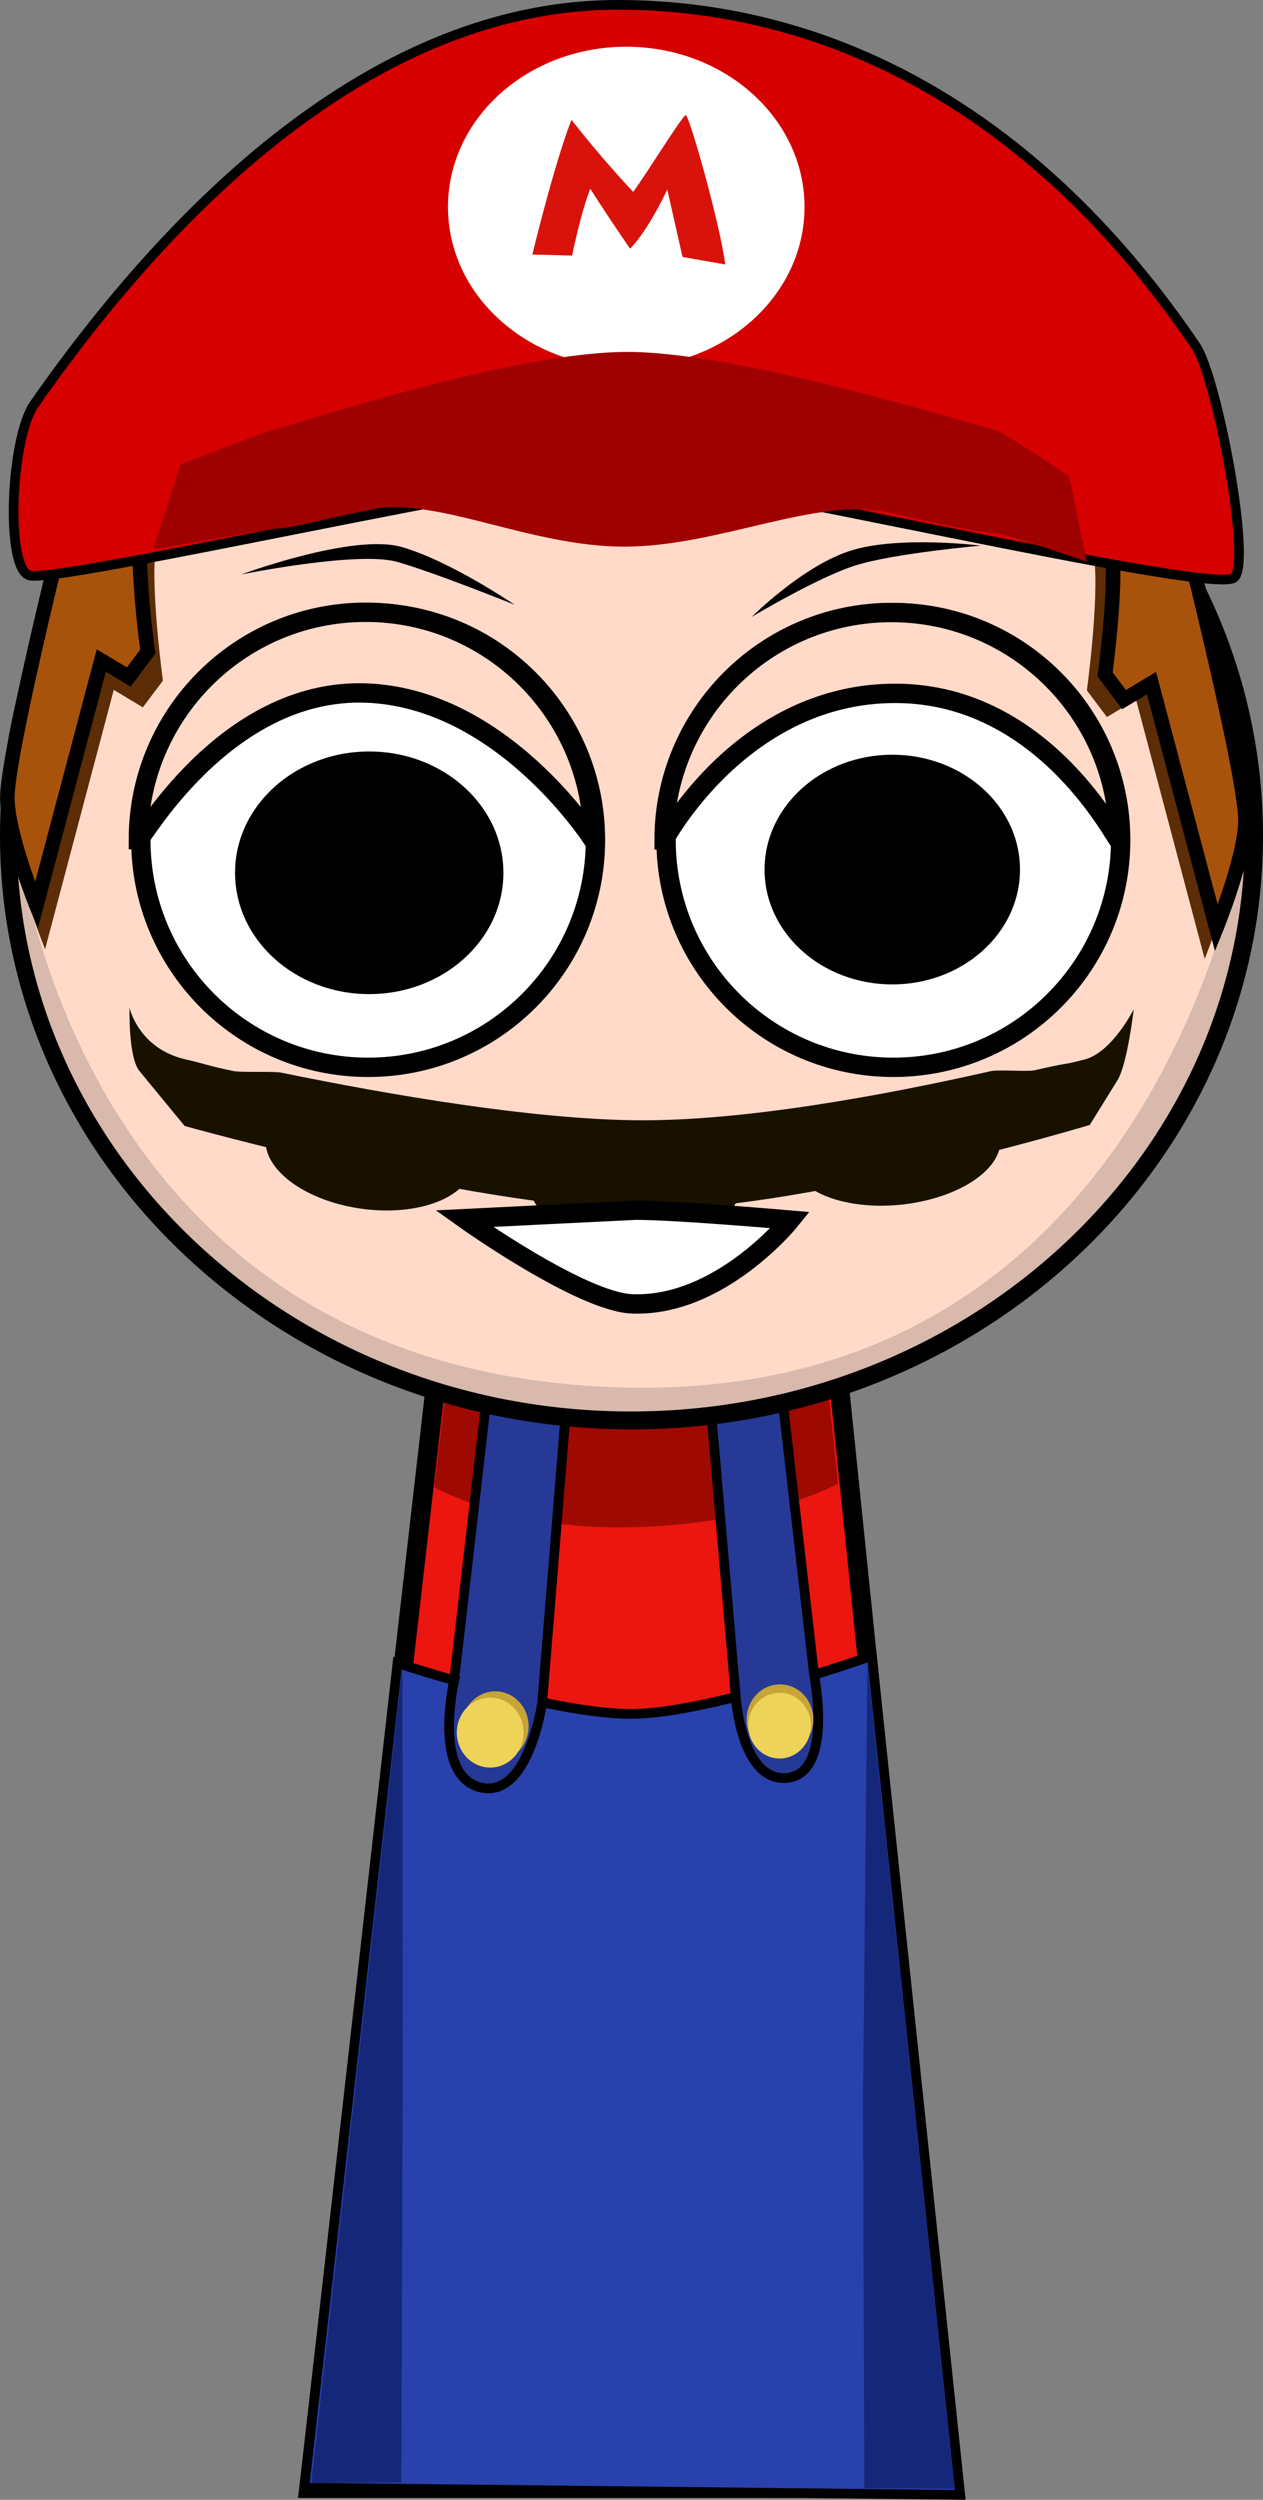 <svg version="1.1" xmlns="http://www.w3.org/2000/svg" xmlns:xlink="http://www.w3.org/1999/xlink" width="130.474" height="258.162" viewBox="0,0,130.474,258.162"><rect x="0" y="0" width="130.474" height="258.162" fill="#808080" stroke="none"/><g transform="translate(-254.763,-50.49)"><g data-paper-data="{&quot;isPaintingLayer&quot;:true}" stroke-linejoin="miter" stroke-miterlimit="10" stroke-dasharray="" stroke-dashoffset="0" style="mix-blend-mode: normal"><path d="M286.673,307.459l15.143,-131.842l37.783,-0.158l13.574,132z" fill="#eb160f" fill-rule="nonzero" stroke="#000000" stroke-width="2" stroke-linecap="butt"/><path d="M299.623,204.072l3.121,-26.328l35.831,-0.142l2.767,26.106c0,0 -7.515,4.196 -21.559,4.51c-12.485,0.279 -20.16,-4.146 -20.16,-4.146z" fill="#9e0a01" fill-rule="nonzero" stroke="#000000" stroke-width="0" stroke-linecap="butt"/><path d="M286.203,307.396l9.625,-85.15c0,0 16.14,5.367 24.415,5.24c8.054,-0.123 24.591,-5.99 24.591,-5.99l9.125,86.65z" fill="#2841ac" fill-rule="nonzero" stroke="#000000" stroke-width="1" stroke-linecap="butt"/><path d="M330.777,225.843l-2.722,-31.573l7.331,-1.111l3.5,30.462c0,0 1.98,9.946 -2.774,10.473c-4.72,0.523 -5.334,-8.251 -5.334,-8.251z" data-paper-data="{&quot;index&quot;:null}" fill="#263996" fill-rule="nonzero" stroke="#000000" stroke-width="1" stroke-linecap="butt"/><path d="M301.666,224.121l3.5,-30.462l8.219,0.556l-2.611,32.129c0,0 -1.388,9.703 -6.189,8.778c-5.226,-1.007 -2.919,-11.001 -2.919,-11.001z" fill="#263996" fill-rule="nonzero" stroke="#000000" stroke-width="1" stroke-linecap="butt"/><path d="M261.698,104.84c0.372,-1.956 0.798,-15.315 14.961,-28.037c7.647,-6.869 16.323,-16.669 37.903,-17.321c32.059,-0.511 43.95,11.089 52.161,19.807c11.262,11.956 11.9,22.719 14.378,27.968c0.252,0.533 -119.415,-2.359 -119.403,-2.418z" fill="#a8530c" fill-rule="nonzero" stroke="none" stroke-width="1.5" stroke-linecap="butt"/><path d="M255.763,136.805c0,-21.151 11.601,-39.758 29.157,-50.521c1.085,-1.755 19.785,-9.187 33.309,-9.292c13.524,-0.104 26.063,2.902 35.964,8.757c18.051,10.674 30.044,29.55 30.044,51.056c0,33.302 -28.76,60.298 -64.237,60.298c-35.477,0 -64.237,-26.996 -64.237,-60.298z" fill="#ffdac9" fill-rule="nonzero" stroke="#000000" stroke-width="2" stroke-linecap="butt"/><path d="M256.486,136.859c0,-0.728 5.207,55.919 63.36,56.934c55.564,0.97 63.514,-57.953 63.514,-56.934c0,32.805 -28.402,59.398 -63.437,59.398c-35.035,0 -63.437,-26.594 -63.437,-59.398z" fill="#d8b9ab" fill-rule="nonzero" stroke="#000000" stroke-width="0" stroke-linecap="butt"/><path d="M259.42,148.514c0,0 -3.175,-7.839 -3.175,-11.778c0,-6.029 9.419,-42.469 9.419,-42.469h9.525c0,0 -3.709,8.165 -4.34,12.814c-0.56,4.129 0.742,13.704 0.742,13.704l-2.071,2.756l-3.005,-1.805z" fill="#5c2d06" fill-rule="nonzero" stroke="#000000" stroke-width="0" stroke-linecap="butt"/><path d="M269.313,137.235c0,-12.968 10.513,-23.481 23.481,-23.481c12.968,0 23.481,10.513 23.481,23.481c0,12.968 -10.513,23.481 -23.481,23.481c-12.968,0 -23.481,-10.513 -23.481,-23.481z" fill="#ffffff" fill-rule="nonzero" stroke="#000000" stroke-width="2" stroke-linecap="butt"/><path d="M258.523,144.002c0,0 -3,-7.407 -3,-11.129c0,-5.697 8.9,-40.129 8.9,-40.129h9c0,0 -3.505,7.715 -4.101,12.108c-0.529,3.901 0.701,12.949 0.701,12.949l-1.957,2.605l-2.839,-1.705z" fill="#a8530c" fill-rule="nonzero" stroke="#000000" stroke-width="1.5" stroke-linecap="butt"/><path d="M279.045,140.626c0,-6.919 6.206,-12.528 13.861,-12.528c7.655,0 13.861,5.609 13.861,12.528c0,6.919 -6.206,12.528 -13.861,12.528c-7.655,0 -13.861,-5.609 -13.861,-12.528z" fill="#000000" fill-rule="nonzero" stroke="none" stroke-width="0" stroke-linecap="butt"/><path d="M347.052,160.715c-12.968,0 -23.481,-10.513 -23.481,-23.481c0,-12.968 10.513,-23.481 23.481,-23.481c12.968,0 23.481,10.513 23.481,23.481c0,12.968 -10.513,23.481 -23.481,23.481z" data-paper-data="{&quot;index&quot;:null}" fill="#ffffff" fill-rule="nonzero" stroke="#000000" stroke-width="2" stroke-linecap="butt"/><path d="M346.94,152.154c-7.287,0 -13.194,-5.31 -13.194,-11.861c0,-6.551 5.907,-11.861 13.194,-11.861c7.287,0 13.194,5.31 13.194,11.861c0,6.551 -5.907,11.861 -13.194,11.861z" data-paper-data="{&quot;index&quot;:null}" fill="#000000" fill-rule="nonzero" stroke="none" stroke-width="0" stroke-linecap="butt"/><path d="M279.702,109.813c0,0 11.5,-4.264 16.528,-2.839c5.029,1.425 11.695,5.972 11.695,5.972c0,0 -8.249,-3.328 -12.132,-4.429c-4.058,-1.15 -16.091,1.296 -16.091,1.296z" fill="#000000" fill-rule="nonzero" stroke="none" stroke-width="0" stroke-linecap="butt"/><path d="M343.177,108.87c-3.854,1.198 -10.752,5.327 -10.752,5.327c0,0 5.284,-5.307 10.275,-6.858c4.991,-1.551 13.395,-0.499 13.395,-0.499c0,0 -8.891,0.778 -12.919,2.03z" data-paper-data="{&quot;index&quot;:null}" fill="#000000" fill-rule="nonzero" stroke="none" stroke-width="0" stroke-linecap="butt"/><path d="M372.119,122.738l-3.005,1.805l-2.071,-2.756c0,0 1.302,-9.575 0.742,-13.704c-0.631,-4.649 -4.34,-12.814 -4.34,-12.814h9.525c0,0 9.419,36.44 9.419,42.469c0,3.939 -3.175,11.778 -3.175,11.778z" data-paper-data="{&quot;index&quot;:null}" fill="#5c2d06" fill-rule="nonzero" stroke="#000000" stroke-width="0" stroke-linecap="butt"/><path d="M373.719,121.035l-2.839,1.705l-1.957,-2.605c0,0 1.23,-9.048 0.701,-12.949c-0.596,-4.393 -4.101,-12.108 -4.101,-12.108h9c0,0 8.9,34.431 8.9,40.129c0,3.721 -3,11.129 -3,11.129z" data-paper-data="{&quot;index&quot;:null}" fill="#a8530c" fill-rule="nonzero" stroke="#000000" stroke-width="1.5" stroke-linecap="butt"/><path d="M269.058,137.201c0,-12.968 10.513,-23.481 23.481,-23.481c12.968,0 23.481,10.513 23.481,23.481c0,0 -9.319,-14.625 -23.433,-15.139c-14.729,-0.536 -23.528,15.755 -23.528,15.139z" fill="#ffdac9" fill-rule="nonzero" stroke="#000000" stroke-width="2" stroke-linecap="butt"/><path d="M323.37,137.227c0,-12.968 10.513,-23.481 23.481,-23.481c12.968,0 23.481,10.513 23.481,23.481c0,0.606 -7.372,-15.025 -22.925,-15.131c-15.953,-0.109 -24.036,15.131 -24.036,15.131z" data-paper-data="{&quot;index&quot;:null}" fill="#ffdac9" fill-rule="nonzero" stroke="#000000" stroke-width="2" stroke-linecap="butt"/><path d="M258.298,92.24c16.521,-23.643 37.271,-41.25 60.25,-41.25c22.937,0 43.937,11.905 59.75,35.25c2.199,3.247 5.882,22.838 3.891,23.947c-2.977,1.659 -55.285,-10.781 -63.391,-10.781c-8.439,0 -57.312,11.19 -60.923,10.525c-2.6,-0.479 -2.044,-14.162 0.423,-17.692z" fill="#d60000" fill-rule="nonzero" stroke="#000000" stroke-width="1" stroke-linecap="butt"/><path d="M337.875,71.866c0,9.14 -8.245,16.55 -18.417,16.55c-10.171,0 -18.417,-7.409 -18.417,-16.55c0,-9.14 8.245,-16.55 18.417,-16.55c10.171,0 18.417,7.409 18.417,16.55z" fill="#ffffff" fill-rule="nonzero" stroke="none" stroke-width="0" stroke-linecap="butt"/><path d="M338.785,228.053c0,1.996 -1.543,3.614 -3.446,3.614c-1.903,0 -3.446,-1.618 -3.446,-3.614c0,-1.996 1.543,-3.614 3.446,-3.614c1.903,0 3.446,1.618 3.446,3.614z" fill="#c6a438" fill-rule="nonzero" stroke="none" stroke-width="0" stroke-linecap="butt"/><path d="M309.374,228.77c0,1.996 -1.543,3.614 -3.446,3.614c-1.903,0 -3.446,-1.618 -3.446,-3.614c0,-1.996 1.543,-3.614 3.446,-3.614c1.903,0 3.446,1.618 3.446,3.614z" fill="#c6a438" fill-rule="nonzero" stroke="none" stroke-width="0" stroke-linecap="butt"/><path d="M270.572,107.239l2.833,-8.786c0,0 8.382,-3.224 9.036,-3.408c4.88,-1.378 25.703,-8.211 37.13,-8.211c11.036,0 32.309,6.511 38.017,8.085c0.951,0.262 7.626,4.748 7.626,4.748l1.821,8.833c0,0 -8.718,-2.999 -9.518,-2.997c-1.889,0.005 -5.825,-0.957 -10.945,-2.095c-7.413,-1.647 -17.474,3.508 -27.234,3.535c-9.946,0.028 -19.584,-5.301 -26.479,-3.804c-4.753,1.032 -8.123,1.902 -9.2,1.905c-0.728,0.002 -13.089,2.194 -13.089,2.194z" fill="#9f0000" fill-rule="nonzero" stroke="#000000" stroke-width="0" stroke-linecap="butt"/><path d="M329.685,77.805l-4.416,-0.779l-1.572,-6.965c0,0 -1.934,4.198 -3.844,6.109c-1.348,-1.946 -2.925,-4.315 -4.113,-6.182c-1.026,2.633 -1.874,6.897 -1.874,6.897l-4.11,-0.109c0,0 2.258,-9.372 4.043,-13.912c2.066,2.631 4.191,5.113 6.376,7.445c1.408,-1.914 5.182,-8.049 5.439,-7.925c0.4,0.193 3.537,11.225 4.07,15.422z" fill="#d9130c" fill-rule="evenodd" stroke="none" stroke-width="1" stroke-linecap="butt"/><path d="M308.849,229.42c0,1.996 -1.543,3.614 -3.446,3.614c-1.903,0 -3.446,-1.618 -3.446,-3.614c0,-1.996 1.543,-3.614 3.446,-3.614c1.903,0 3.446,1.618 3.446,3.614z" fill="#edd459" fill-rule="nonzero" stroke="none" stroke-width="0" stroke-linecap="butt"/><path d="M338.536,228.701c0,1.875 -1.449,3.395 -3.237,3.395c-1.788,0 -3.237,-1.52 -3.237,-3.395c0,-1.875 1.449,-3.395 3.237,-3.395c1.788,0 3.237,1.52 3.237,3.395z" fill="#edd459" fill-rule="nonzero" stroke="none" stroke-width="0" stroke-linecap="butt"/><path d="M286.92,306.926l9.411,-84.233l0.022,43.933l-0.133,40.233z" fill="#142779" fill-rule="nonzero" stroke="none" stroke-width="0" stroke-linecap="butt"/><path d="M344.054,307.446l-0.133,-40.233l0.451,-44.862l8.983,85.162z" data-paper-data="{&quot;index&quot;:null}" fill="#142779" fill-rule="nonzero" stroke="none" stroke-width="0" stroke-linecap="butt"/><path d="M273.839,166.774c0,0 -3.255,-3.956 -4.665,-5.669c-1.17,-1.421 -1.028,-6.537 -1.028,-6.537c0,0 0.913,4.212 5.798,5.331c2.178,0.499 2.157,0.618 4.931,1.203c0.784,0.165 4.144,-0.001 4.964,0.167c11.353,2.326 25.885,4.805 36.669,4.914c11.061,0.112 25.568,-2.572 36.581,-5.067c0.815,-0.185 3.833,0.076 4.607,-0.105c3.738,-0.876 2.742,-0.478 5.139,-1.113c2.829,-0.749 5.049,-5.176 5.049,-5.176c0,0 -0.658,5.678 -1.679,7.325c-0.977,1.575 -2.866,4.621 -2.866,4.621c0,0 -30.597,9.21 -47.216,8.734c-17.273,-0.494 -46.284,-8.63 -46.284,-8.63z" fill="#191100" fill-rule="nonzero" stroke="none" stroke-width="0" stroke-linecap="butt"/><path d="M303.4,171.612c-1.204,3.152 -6.877,4.703 -12.672,3.465c-5.794,-1.238 -9.515,-4.797 -8.311,-7.949c1.204,-3.152 6.877,-4.703 12.672,-3.465c5.794,1.238 9.515,4.797 8.311,7.949z" fill="#191100" fill-rule="nonzero" stroke="none" stroke-width="0" stroke-linecap="butt"/><path d="M331.244,173.073c-0.132,3.41 -5.122,6.06 -11.146,5.918c-6.023,-0.141 -10.799,-3.02 -10.667,-6.43c0.132,-3.41 5.122,-6.06 11.146,-5.918c6.023,0.141 10.799,3.02 10.667,6.43z" fill="#191100" fill-rule="nonzero" stroke="none" stroke-width="0" stroke-linecap="butt"/><path d="M357.945,167.38c1.026,3.043 -2.891,6.326 -8.75,7.333c-5.859,1.008 -11.44,-0.642 -12.466,-3.685c-1.026,-3.043 2.891,-6.326 8.75,-7.333c5.859,-1.008 11.44,0.642 12.466,3.685z" fill="#191100" fill-rule="nonzero" stroke="none" stroke-width="0" stroke-linecap="butt"/><path d="M320.077,185.145c-5.306,-0.2 -17.357,-8.8 -17.357,-8.8c0,0 17.589,-0.875 17.757,-0.875c4.205,0 15.928,1.025 15.928,1.025c0,0 -7.229,8.993 -16.328,8.65z" fill="#ffffff" fill-rule="nonzero" stroke="#000000" stroke-width="2" stroke-linecap="round"/></g></g></svg>